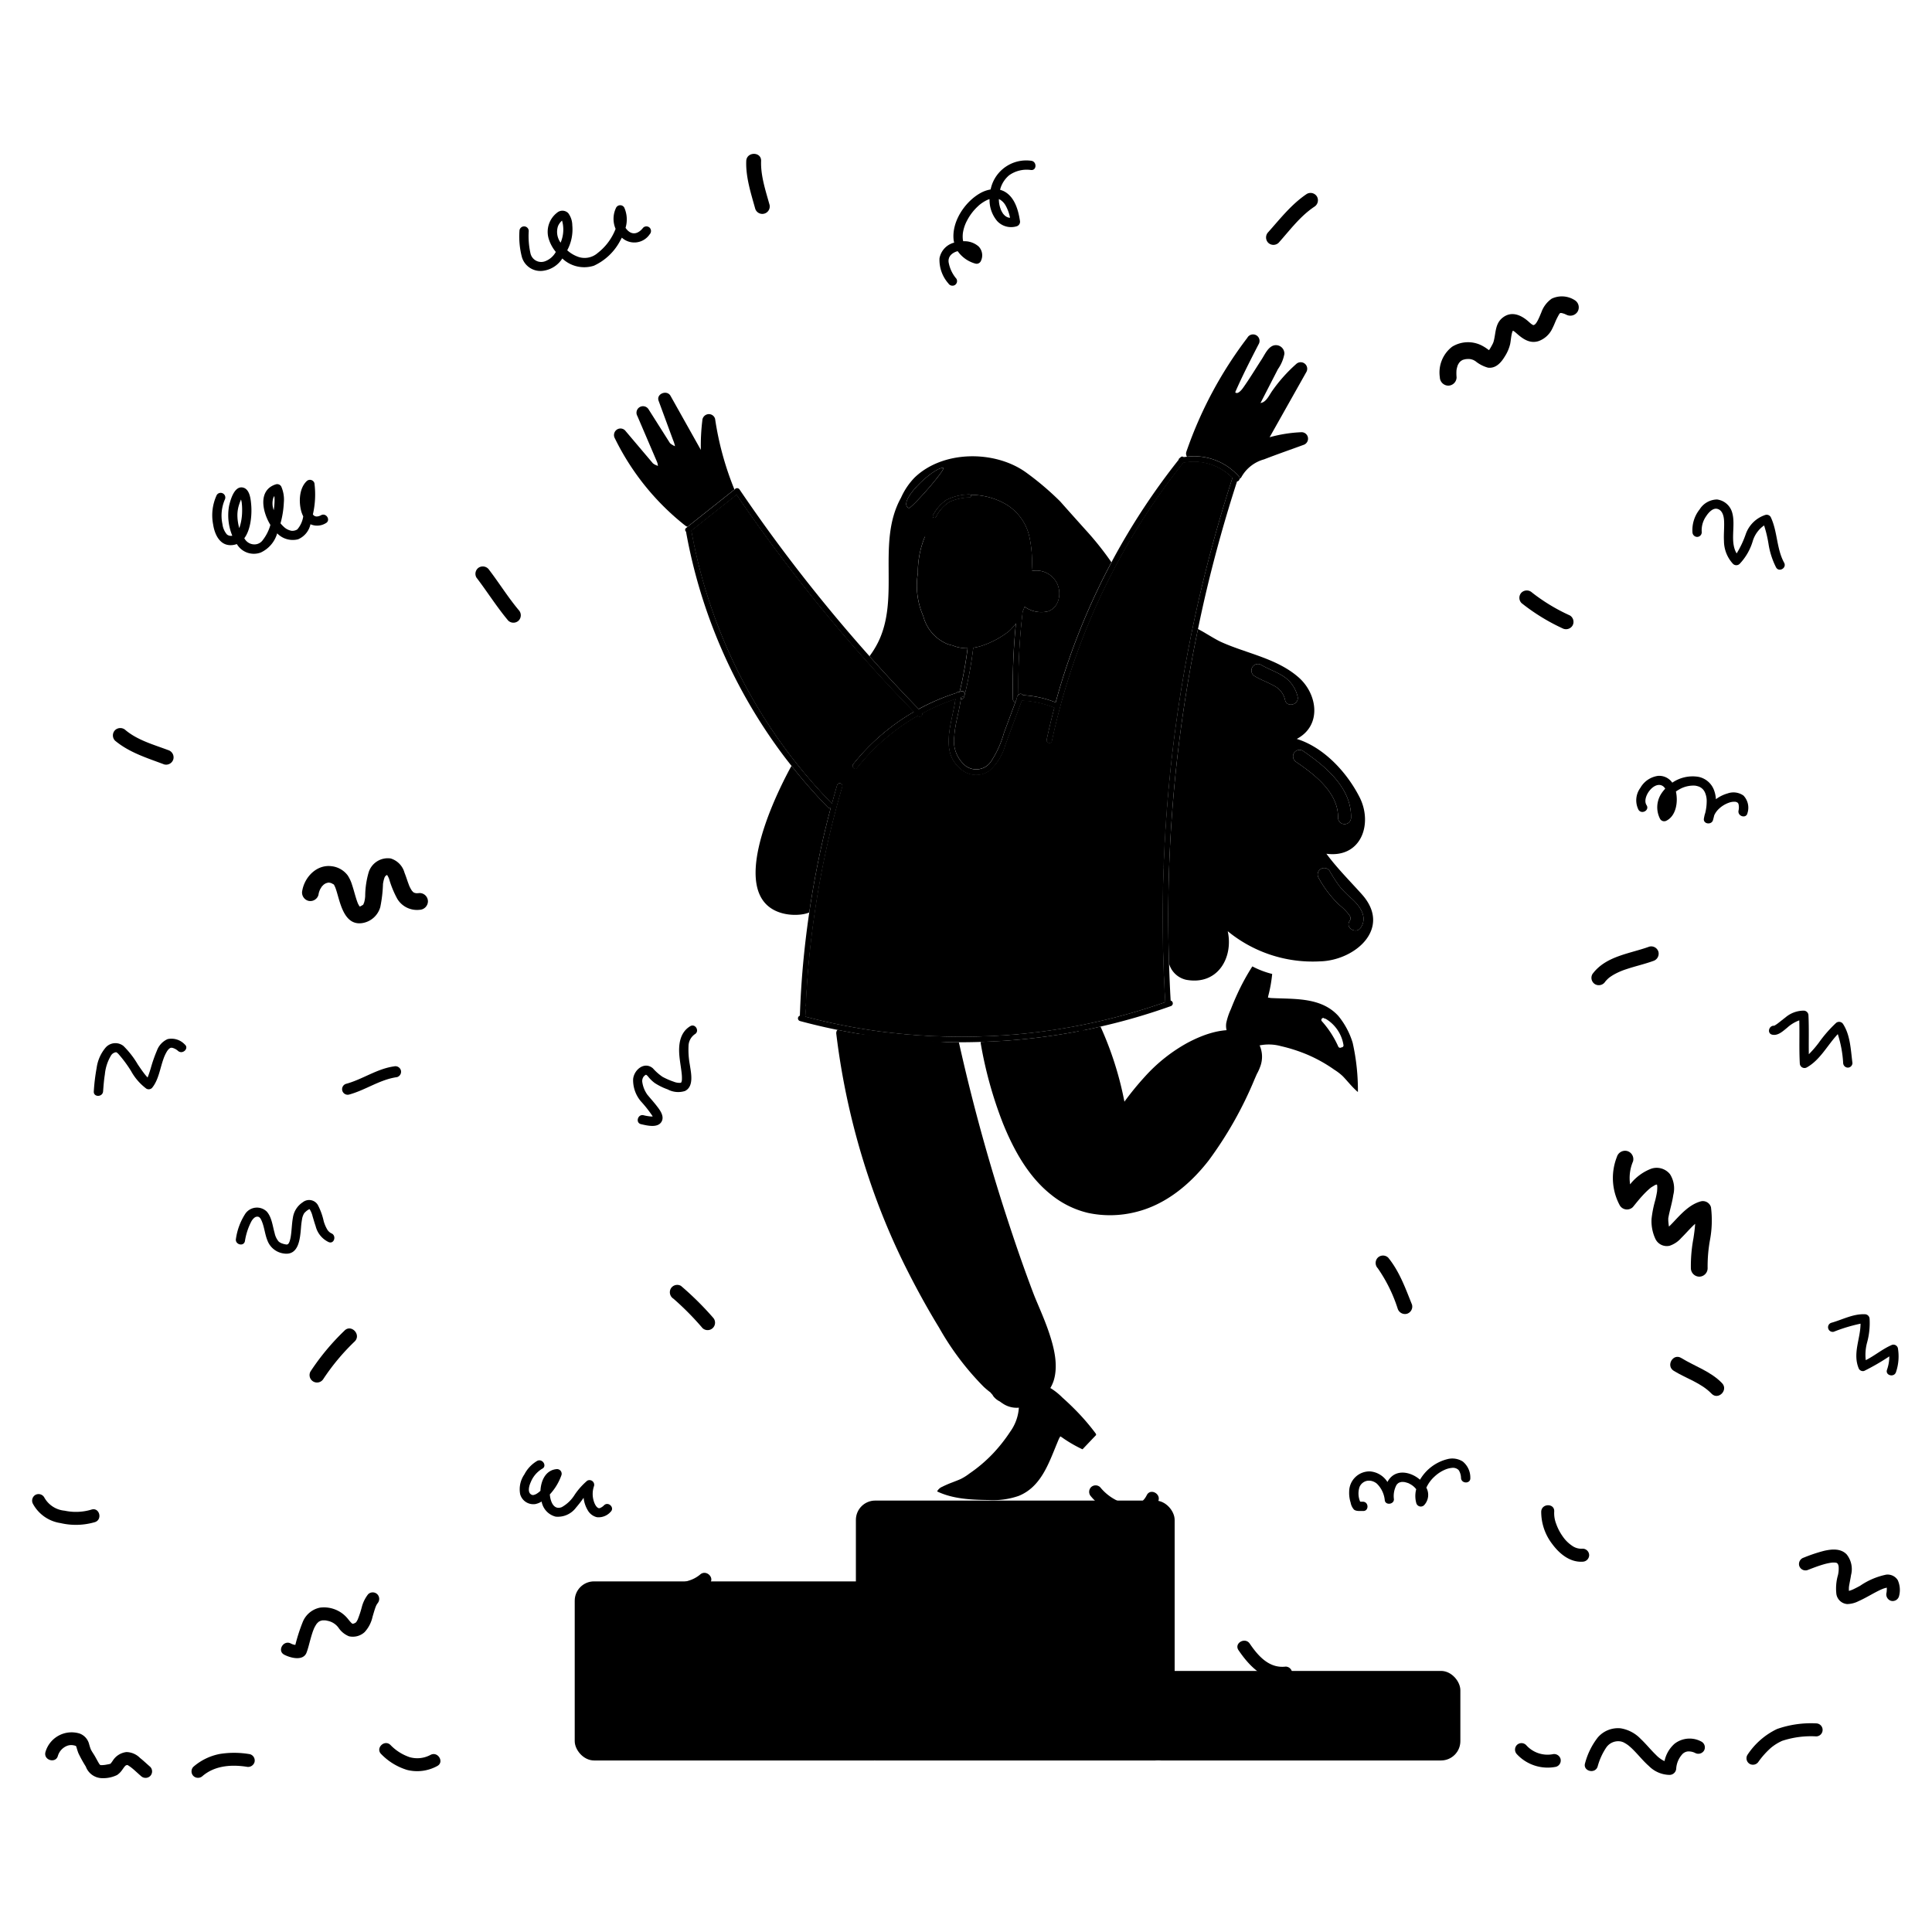 <svg xmlns="http://www.w3.org/2000/svg" viewBox="0 0 300 300"><title>Winner</title><path class="a" d="M277.039,87.378c-1.2-2.193-1.009-4.843-2.086-7.093a.727.727,0,0,0-.814-.331,4.816,4.816,0,0,0-3.058,2.981,15.1,15.1,0,0,1-1.415,3c-1.078-1.783-.151-4.257-.662-6.215a2.813,2.813,0,0,0-2.385-2.161,3.257,3.257,0,0,0-2.7,1.539,5.147,5.147,0,0,0-1.115,3.553.746.746,0,0,0,.721.721.724.724,0,0,0,.721-.721,3.783,3.783,0,0,1,.685-2.493c.345-.536,1-1.284,1.679-1.152.833.163,1.063,1.113,1.1,1.829.06,1.054-.072,2.11-.013,3.165a5.253,5.253,0,0,0,1.409,3.561.738.738,0,0,0,1.02,0,8.716,8.716,0,0,0,2.043-3.548,4.557,4.557,0,0,1,1.759-2.424,19.044,19.044,0,0,1,.693,2.913,12.2,12.2,0,0,0,1.164,3.6C276.24,88.92,277.486,88.193,277.039,87.378Z"/><path class="a" d="M286.2,159.021a.733.733,0,0,0-1.132-.146,20.1,20.1,0,0,0-2.633,3.02,16.49,16.49,0,0,1-1.56,1.807c-.036-2.016.039-4.034-.059-6.049a.743.743,0,0,0-.721-.721,4.406,4.406,0,0,0-2.887,1.084c-.373.277-.728.577-1.1.858a4.687,4.687,0,0,1-.463.318c-.04.023-.081.045-.122.065l-.008,0-.007.006h0l-.01.008a.255.255,0,0,1,.091.006.643.643,0,0,0-.1,0c-.029.02-.036.01-.008,0-.824-.057-1.148,1.21-.277,1.391.9.187,1.653-.56,2.3-1.076a5.629,5.629,0,0,1,1.887-1.15c.063,2.228-.039,4.457.082,6.684a.729.729,0,0,0,1.085.622c2.085-1.166,3.2-3.454,4.814-5.171a18.051,18.051,0,0,1,.833,4.483.746.746,0,0,0,.721.721.724.724,0,0,0,.72-.721C287.381,163.047,287.332,160.787,286.2,159.021Z"/><path class="a" d="M275.5,159.275a.044.044,0,0,0-.015,0h.008Z"/><path class="a" d="M28.687,162.179a2.839,2.839,0,0,0-2.658-.828,3.125,3.125,0,0,0-1.665,1.791,22.429,22.429,0,0,0-.959,2.75c-.129.42-.26.841-.419,1.251-.024.062-.045.115-.069.17-.13-.142-.26-.283-.379-.432-.405-.508-.769-1.049-1.136-1.584a13.8,13.8,0,0,0-2.227-2.874,2.014,2.014,0,0,0-2.766.236,6.17,6.17,0,0,0-1.4,3.157,29.718,29.718,0,0,0-.443,3.655c-.074.925,1.368.921,1.442,0,.07-.879.132-1.76.274-2.631a6.961,6.961,0,0,1,.963-2.952,1.078,1.078,0,0,1,.725-.492.327.327,0,0,1,.118.012l.084.054a2.8,2.8,0,0,1,.226.209,19.254,19.254,0,0,1,1.961,2.653,8.515,8.515,0,0,0,2.371,2.724.73.73,0,0,0,.874-.113c1.023-1.229,1.243-3.031,1.775-4.5a6.28,6.28,0,0,1,.429-.974c.05-.09.1-.179.159-.266.009-.013.068-.1.078-.114.045-.054.092-.1.139-.158.015-.016.1-.089.111-.1a.843.843,0,0,1,.12-.077c.1-.05-.077.006.108-.042a.259.259,0,0,0,.038-.011h.014c.023,0,.126.006.163.008a2.112,2.112,0,0,1,.925.5C28.379,163.784,29.405,162.769,28.687,162.179Z"/><path class="a" d="M294.7,209.323a.721.721,0,0,0-.887-.5c-1.468.612-2.688,1.68-4.1,2.382a7.3,7.3,0,0,1,.217-2.771,11.343,11.343,0,0,0,.379-3.64.741.741,0,0,0-.721-.72c-1.858-.076-3.485.844-5.227,1.33a.722.722,0,0,0,.383,1.391,25.556,25.556,0,0,1,4.16-1.255c-.011,2.372-1.274,4.654-.257,7.007a.719.719,0,0,0,.814.332,35.065,35.065,0,0,0,3.91-2.261,6.276,6.276,0,0,1-.357,2.073c-.308.877,1.085,1.254,1.39.383A7.619,7.619,0,0,0,294.7,209.323Z"/><path class="b" d="M62.246,166.189a.888.888,0,0,0-1.064-.6c-2.66.369-4.9,2.025-7.461,2.713a.866.866,0,0,0,.46,1.668c2.563-.687,4.8-2.344,7.461-2.713A.87.87,0,0,0,62.246,166.189Z"/><path class="c" d="M168.1,225.04c.7-.735,1.4-1.475,2.1-2.206a.386.386,0,0,0-.062-.245,34.464,34.464,0,0,0-3.291-3.8q-.913-.918-1.882-1.778a9.994,9.994,0,0,0-1.783-1.431,2.974,2.974,0,0,0-3.162.219,3.631,3.631,0,0,0-1.354,2.049.446.446,0,0,0-.447.475,7.121,7.121,0,0,1-1.346,3.978,24.665,24.665,0,0,1-2.66,3.377,22.6,22.6,0,0,1-3.672,3.125,8.159,8.159,0,0,1-1.375.864c-.431.192-.876.355-1.315.529a15.507,15.507,0,0,0-1.542.67,1.555,1.555,0,0,0-.794.721c2.428,1.163,5.214,1.3,7.985,1.336a12.049,12.049,0,0,0,4.667-.635c3.441-1.379,4.645-4.965,5.948-8.117.1-.241.2-.482.3-.721.043-.1.168-.279.22-.415.084.05.193.109.234.137a20.761,20.761,0,0,0,3.146,1.843A.673.673,0,0,0,168.1,225.04Z"/><path class="a" d="M160.1,24.961a5.647,5.647,0,0,0-6.018,3.566,6.307,6.307,0,0,0-.26.892A4.951,4.951,0,0,0,152.2,30c-2.407,1.366-4.482,4.49-4.111,7.335.016.119.049.227.074.341a3.085,3.085,0,0,0-2.278,2.439,5.523,5.523,0,0,0,1.383,3.9.744.744,0,0,0,.986.258.725.725,0,0,0,.259-.986,5.356,5.356,0,0,1-1.223-2.64c0-.081,0-.161,0-.242,0-.026,0-.052.008-.079l.01-.052c.018-.081.04-.16.064-.239.051-.165,0-.02.043-.1.037-.069.076-.135.117-.2.067-.107.044-.061.044-.061.051-.058.1-.112.159-.167.024-.024.1-.088.129-.11a3.277,3.277,0,0,1,.32-.2c.024-.013.117-.056.138-.067.071-.029.143-.055.216-.079s.117-.029.176-.044a4.965,4.965,0,0,0,2.745,1.925.725.725,0,0,0,.814-.331,1.988,1.988,0,0,0-.307-2.324,3.326,3.326,0,0,0-2.155-.82c-.079,0-.161,0-.242,0-.006-.025-.014-.045-.02-.071-.013-.061-.025-.123-.036-.185-.006-.031-.008-.039-.01-.049a.159.159,0,0,0,0-.041c-.012-.149-.019-.3-.017-.448,0-.131.01-.261.022-.392.012-.146.009-.088.012-.106.012-.077.026-.155.041-.232a5.923,5.923,0,0,1,.6-1.68,8.146,8.146,0,0,1,1.014-1.516,8.367,8.367,0,0,1,.673-.7,4.707,4.707,0,0,1,.633-.514,5.64,5.64,0,0,1,.73-.431q.083-.04.168-.078l.087-.033c.063-.022.128-.04.192-.06a5.045,5.045,0,0,0,1.193,3.416,2.951,2.951,0,0,0,3.02.8.743.743,0,0,0,.5-.887c-.25-1.645-.819-3.629-2.383-4.5a3.022,3.022,0,0,0-.695-.273c.025-.093.043-.188.072-.278a4.321,4.321,0,0,1,1.335-1.984,4.694,4.694,0,0,1,3.4-.815C161.021,26.485,161.015,25.042,160.1,24.961Zm-4.62,6.174c.022.017.075.058.1.078a2.529,2.529,0,0,1,.571.7,6.258,6.258,0,0,1,.687,1.9,1.084,1.084,0,0,1-.219-.022c-.059-.018-.117-.036-.175-.056-.026-.012-.1-.046-.13-.062-.067-.041-.134-.081-.2-.126-.008-.009-.076-.063-.137-.122s-.109-.113-.161-.172c-.1-.118.019.045-.09-.12a3.891,3.891,0,0,1-.279-.5.566.566,0,0,1-.054-.132c-.035-.1-.067-.192-.1-.289a5.163,5.163,0,0,1-.14-.615,4.326,4.326,0,0,1-.048-.691.249.249,0,0,0,.032.018c.059.031.118.06.176.094S155.423,31.1,155.477,31.135Z"/><path class="a" d="M100.886,35.363a.724.724,0,0,0-1.02,0c-.652.842-1.563,1.236-2.409.412a2.438,2.438,0,0,1-.322-.395,4.536,4.536,0,0,0-.206-3.16.726.726,0,0,0-1.245,0,3.949,3.949,0,0,0-.095,3.319c-.087.231-.183.454-.285.66A8.648,8.648,0,0,1,92.8,39.291a3.07,3.07,0,0,1-2.821.654,5.051,5.051,0,0,1-1.9-1.08,6.831,6.831,0,0,0,.786-3.888,3.207,3.207,0,0,0-.62-1.869,1.265,1.265,0,0,0-1.717-.1,3.751,3.751,0,0,0-1.3,4.152,6.007,6.007,0,0,0,1.078,1.96,3.145,3.145,0,0,1-1.592,1.419,1.707,1.707,0,0,1-2.332-1.158,12.2,12.2,0,0,1-.28-3.507.721.721,0,0,0-1.442,0,12.643,12.643,0,0,0,.375,4.027,3,3,0,0,0,3.12,2.167,4.19,4.19,0,0,0,3.162-1.93,4.941,4.941,0,0,0,4.908,1.12,8.738,8.738,0,0,0,4.039-3.806c.1-.178.2-.362.294-.549a2.878,2.878,0,0,0,4.324-.52A.745.745,0,0,0,100.886,35.363Zm-14.244-.236a2.344,2.344,0,0,1,.363-.6,3.143,3.143,0,0,1,.267-.274,4.211,4.211,0,0,1,.139.615,5.172,5.172,0,0,1-.36,2.813A2.849,2.849,0,0,1,86.642,35.127Z"/><path class="a" d="M270.726,123.537a2.683,2.683,0,0,0-2.435-.343,5.61,5.61,0,0,0-1.847.908,4.714,4.714,0,0,0-.315-1.469,3.263,3.263,0,0,0-2.422-2.011,5.6,5.6,0,0,0-4.036.911,2.475,2.475,0,0,0-2.193-1.058,3.725,3.725,0,0,0-2.759,1.858,3.258,3.258,0,0,0-.29,3.416c.508.772,1.757.051,1.245-.728-.786-1.2,1.239-3.926,2.591-2.918a1.243,1.243,0,0,1,.309.368,5.194,5.194,0,0,0-.675.872,3.9,3.9,0,0,0-.114,3.828.734.734,0,0,0,.987.259c1.492-.757,1.825-2.9,1.463-4.524a5.551,5.551,0,0,1,.541-.34,4.381,4.381,0,0,1,2.334-.577c.052,0,.1.008.157.013.094.017.187.036.28.06a2.963,2.963,0,0,1,.294.095l.009,0c.058.029.116.058.173.091.032.018.172.114.191.123a2.138,2.138,0,0,1,.174.155c.026.027.117.134.136.153.064.089.12.181.175.275a3.288,3.288,0,0,1,.316,1.509,7.747,7.747,0,0,1-.229,1.788,3.587,3.587,0,0,0-.155.6c-.011.041-.02.081-.032.121l.01,0c-.009.064-.03.125-.036.19-.067.828,1.2.953,1.417.192.071-.25.137-.508.2-.768a3.2,3.2,0,0,1,.636-.91,4.373,4.373,0,0,1,1.615-1.023,2.486,2.486,0,0,1,.794-.16c.07,0,.14,0,.21.006h.024a.255.255,0,0,0,.048.012,1.138,1.138,0,0,1,.151.045c.022.01.062.029.084.042a.2.2,0,0,0,.029.016l.02.017c.012.01.047.047.069.07a.4.4,0,0,1,.094.2,2.173,2.173,0,0,1-.007.966c-.173.906,1.216,1.3,1.391.383A2.728,2.728,0,0,0,270.726,123.537Z"/><path class="a" d="M227.14,226.946a3.031,3.031,0,0,0-2.42-.363,6.865,6.865,0,0,0-4.223,3.186c-1.3-1.131-3.3-1.615-4.538-.369a2.846,2.846,0,0,0-.518.723,3.523,3.523,0,0,0-2.707-1.644,3.156,3.156,0,0,0-3.235,3.128,4.991,4.991,0,0,0,.23,1.728,2.173,2.173,0,0,0,.52,1.077c.377.292.95.191,1.4.214.927.048.925-1.4,0-1.442-.147-.008-.3,0-.444-.006a3.211,3.211,0,0,1-.093-2.289,1.614,1.614,0,0,1,1.155-.946,1.865,1.865,0,0,1,.745.029,2.044,2.044,0,0,1,.783.406,4.156,4.156,0,0,1,1.235,2.607c.13.8,1.451.613,1.416-.192a3.625,3.625,0,0,1,.433-2.26c-.041.056.115-.121.184-.185.02-.016.052-.041.071-.053a1.934,1.934,0,0,1,.215-.116c-.127.056.165-.04.232-.054a.174.174,0,0,0,.023-.007.118.118,0,0,0,.028,0c.084,0,.166-.006.25,0,.051,0,.1.006.153.011.026,0,.074.011.1.017.14.031.277.069.414.114a1.074,1.074,0,0,1,.3.126,3.911,3.911,0,0,1,.386.224,2.93,2.93,0,0,1,.673.636,4.121,4.121,0,0,0,.017,2.165.727.727,0,0,0,1.205.318,2.337,2.337,0,0,0,.354-2.722,5.3,5.3,0,0,1,1.268-1.727,5.564,5.564,0,0,1,1.808-1.144,3.53,3.53,0,0,1,.857-.2,1.31,1.31,0,0,1,.726.091c.038.019.076.038.112.06s.057.035.085.054l.01.006,0,0a.739.739,0,0,1,.246.287,2.435,2.435,0,0,1,.272,1.066c.05.923,1.493.929,1.442,0A3.2,3.2,0,0,0,227.14,226.946Z"/><path class="a" d="M93.8,233.734a1.843,1.843,0,0,1-.577.41.4.4,0,0,1-.375,0c.089.036-.1-.07-.1-.071.031.024-.129-.132-.156-.166a2.276,2.276,0,0,1-.273-.482,3.757,3.757,0,0,1-.075-2.689.728.728,0,0,0-1.059-.814,10.792,10.792,0,0,0-1.946,2.176,5.543,5.543,0,0,1-2.009,1.93c-1.239.486-1.761-.832-1.854-1.976.043-.049.093-.1.134-.146a8.613,8.613,0,0,0,1.681-2.874.726.726,0,0,0-.7-.913c-1.739.122-2.492,1.757-2.57,3.371a3.429,3.429,0,0,1-.5.4,1.6,1.6,0,0,1-.5.233.482.482,0,0,1-.353-.014c-.717-.31-.42-1.378-.155-1.952a4.306,4.306,0,0,1,1.751-2.077c.84-.391.109-1.634-.728-1.245a5.2,5.2,0,0,0-2.014,2.115,4.052,4.052,0,0,0-.647,3.082,2.115,2.115,0,0,0,2.362,1.515,2.833,2.833,0,0,0,.957-.389c.013.048.023.1.038.146a2.95,2.95,0,0,0,2.151,2.2,3.507,3.507,0,0,0,3.151-1.391,18.616,18.616,0,0,0,1.189-1.535,4.748,4.748,0,0,0,.629,1.913,2.233,2.233,0,0,0,1.439,1.1,2.5,2.5,0,0,0,2.131-.839C95.492,234.115,94.471,233.1,93.8,233.734Z"/><path class="a" d="M107.169,159.353c-1.642,1-1.837,2.944-1.665,4.694.085.859.253,1.793.332,2.512a6.709,6.709,0,0,1,.053,1.031c0,.056-.007.112-.012.167,0,.034-.012.081-.018.1-.017.059-.033.118-.05.177v0a.25.25,0,0,1-.031.048h0l0,0,0,0c-.006.006-.005.009-.008.013a.1.1,0,0,1-.018.009c-.166.063.07-.028-.025.014a.287.287,0,0,1-.078.024,2.307,2.307,0,0,1-1.012-.169,11.087,11.087,0,0,1-1.765-.768,8.022,8.022,0,0,1-1.483-1.309c-1.3-1.13-2.93.19-3.077,1.661a5.1,5.1,0,0,0,1.2,3.451,19.2,19.2,0,0,1,1.774,2.242c.011.019.037.073.061.122-.069,0-.151,0-.2,0a6.832,6.832,0,0,1-1.222-.2c-.9-.206-1.289,1.184-.383,1.39s2.624.656,3.2-.419c.456-.851-.3-1.819-.8-2.458-.293-.376-.6-.737-.914-1.1-.139-.163-.277-.326-.412-.491a1.6,1.6,0,0,1-.221-.3,4.389,4.389,0,0,1-.651-1.715,1.153,1.153,0,0,1,.192-.891,1.2,1.2,0,0,1,.328-.285.311.311,0,0,1,.043-.018c.212.089.394.375.542.536a5.49,5.49,0,0,0,.823.753,9.509,9.509,0,0,0,2.016.991,3.437,3.437,0,0,0,2.673.245c1.451-.709.932-2.857.752-4.1a12.709,12.709,0,0,1-.2-2.842,2.293,2.293,0,0,1,.989-1.882C108.687,160.115,107.963,158.867,107.169,159.353Z"/><path class="a" d="M105.76,168.109l.014-.015,0,0C105.75,168.1,105.716,168.107,105.76,168.109Z"/><path class="a" d="M48.016,187.774c-.038.028-.052.051.048,0l-.006-.007Z"/><path class="a" d="M51.429,191.5a1.611,1.611,0,0,1-.666-.671,5.619,5.619,0,0,1-.5-1.212,9.954,9.954,0,0,0-.923-2.535,1.576,1.576,0,0,0-2.321-.4,3.451,3.451,0,0,0-1.538,2.407c-.169.931-.186,2-.323,2.854a5.277,5.277,0,0,1-.137.647c-.026.09-.054.181-.089.269l-.007.012c-.024.048-.048.095-.075.141a.377.377,0,0,1-.437.227,2.987,2.987,0,0,1-.559-.137,1.677,1.677,0,0,1-.58-.316,2.936,2.936,0,0,1-.629-1.314c-.319-1.1-.432-2.442-1.218-3.336a2.192,2.192,0,0,0-3.413.452,9.7,9.7,0,0,0-1.374,3.755c-.194.905,1.2,1.292,1.391.383a9.817,9.817,0,0,1,1.028-3.117c.2-.324.5-.659.811-.679a.578.578,0,0,1,.432.106c-.094-.065.122.145.066.069a2.006,2.006,0,0,1,.2.332c.483,1.008.54,2.187.972,3.221a3.146,3.146,0,0,0,2.538,1.986c2.331.351,2.513-2.333,2.659-3.98a11.741,11.741,0,0,1,.154-1.272,2.484,2.484,0,0,1,.344-1c.061-.09-.042.028.087-.1a4.025,4.025,0,0,1,.321-.292,2.922,2.922,0,0,1,.351-.222.123.123,0,0,1,.029-.008.078.078,0,0,1,.035-.017l.007.006.008,0c0,.006,0,.006,0,.008l0,0,0,0,0,0,.024.029a3.5,3.5,0,0,1,.442,1.074c.157.512.3,1.03.477,1.535a3.708,3.708,0,0,0,2.034,2.473C51.916,193.215,52.291,191.821,51.429,191.5Z"/><path class="a" d="M49.857,80a1.433,1.433,0,0,1-.719.2.81.81,0,0,1-.376-.131,1.376,1.376,0,0,1-.178-.188,13.711,13.711,0,0,0,.239-4.853.727.727,0,0,0-1.2-.318c-1.176,1.116-1.246,3.224-.843,4.686a4.443,4.443,0,0,0,.306.78,3.979,3.979,0,0,1-.923,2.034,1.445,1.445,0,0,1-.9.209,2.325,2.325,0,0,1-1.2-.62,4.79,4.79,0,0,1-.507-.539c.011-.039.024-.081.034-.119a14.355,14.355,0,0,0,.485-3.123,5.024,5.024,0,0,0-.408-2.484.727.727,0,0,0-.814-.331c-2.817.869-2.139,4.227-.867,6.308a6.806,6.806,0,0,1-1.169,2.334,1.577,1.577,0,0,1-1.324.689,1.744,1.744,0,0,1-1.361-.665c-.078-.085-.129-.194-.2-.287C38.979,82.2,39.138,79.793,39,78.3c-.078-.856-.232-2.355-1.272-2.592-1.351-.306-1.946,1.94-2.158,2.843a8.314,8.314,0,0,0,.5,4.634.978.978,0,0,1-.838-.2,3,3,0,0,1-.689-1.59,6.318,6.318,0,0,1,.363-3.81.722.722,0,0,0-1.245-.728,7.43,7.43,0,0,0-.565,4.586c.213,1.427.954,3.169,2.635,3.209a2.694,2.694,0,0,0,1.044-.173A3.067,3.067,0,0,0,40.481,85.8a4.723,4.723,0,0,0,2.56-2.983,3.358,3.358,0,0,0,3.247.923,3.278,3.278,0,0,0,1.921-2.336,2.566,2.566,0,0,0,2.375-.162C51.407,80.814,50.679,79.569,49.857,80ZM37.175,78.221a5.818,5.818,0,0,1,.255-.661c.033.138.068.276.092.416a1.382,1.382,0,0,1,.028.219c.01.11.02.219.028.329q.028.429.019.859a8.618,8.618,0,0,1-.154,1.559,7.313,7.313,0,0,1-.182.732c-.045.146-.076.242-.109.33a7.588,7.588,0,0,1-.288-1.91A5.256,5.256,0,0,1,37.175,78.221Zm5.24-.835a1.172,1.172,0,0,1,.189-.361c.02.21.031.476.03.689a10.482,10.482,0,0,1-.131,1.511c-.026-.092-.063-.181-.084-.273A3.035,3.035,0,0,1,42.415,77.386Z"/><path class="a" d="M51.79,137.327l-.009-.008-.006,0a.358.358,0,0,0,.084.08l-.011-.022C51.833,137.36,51.817,137.347,51.79,137.327Z"/><path class="a" d="M65.142,138.67a3.335,3.335,0,0,1-.435.03c-.039,0-.081,0-.123,0a1.486,1.486,0,0,0-.255-.071,1.1,1.1,0,0,0-.113-.064c-.012-.006-.017-.006-.026-.01l-.033-.037c-.069-.071-.135-.148-.206-.217h0c-.008-.014-.013-.024-.025-.044-.067-.114-.138-.224-.2-.341-.051-.095-.1-.194-.144-.291l-.027-.052-.006-.018c-.086-.238-.178-.472-.261-.711-.153-.444-.3-.891-.475-1.326a3.187,3.187,0,0,0-2.152-2.217,3.113,3.113,0,0,0-3.406,2.121,13.509,13.509,0,0,0-.548,3.759c-.012.135-.027.268-.041.4.031-.3,0,.019-.025.132s-.047.237-.078.354c-.035.135-.221.471-.032.165a2.665,2.665,0,0,0-.128.237.356.356,0,0,1-.035.028c-.06.038-.118.077-.179.112s-.115.062-.17.1l-.021.013a.483.483,0,0,0-.141.044l0,0-.059-.07-.014-.027c-.048-.085-.1-.166-.146-.253-.033-.061-.08-.166-.1-.218-.349-.915-.556-1.873-.87-2.8a5.642,5.642,0,0,0-.68-1.469,3.627,3.627,0,0,0-2.486-1.422c-2.286-.306-4.171,1.625-4.56,3.762a1.334,1.334,0,0,0,.907,1.6,1.309,1.309,0,0,0,1.6-.906,2.85,2.85,0,0,1,.287-.915c.022-.04.269-.426.187-.319a2.9,2.9,0,0,1,.231-.253c.024-.025.1-.1.128-.122a2.006,2.006,0,0,1,.374-.22c.027,0,.243-.058.21-.065a1.124,1.124,0,0,1,.791.181c.023.012.076.041.13.072l0,0,.009.007.019.011-.03-.022c-.005-.011-.006-.02,0-.023s.034.024.062.068c.047.03.089.058.093.073l-.089-.066.007.013c.058.049.045.046.011.022.082.144.19.385.207.419-.022-.043-.031-.062-.041-.083.015.033.033.075.052.126.038.1.073.2.106.306.077.23.145.463.212.7.559,1.944,1.3,4.946,3.971,4.442a3.475,3.475,0,0,0,2.675-2.462,21.1,21.1,0,0,0,.419-3.6c.01-.058.018-.118.029-.176.023-.13.049-.258.081-.386s.071-.241.106-.362a.392.392,0,0,1,.021-.056c.02-.042.04-.083.063-.123s.043-.07.064-.1.089-.075.131-.115a.909.909,0,0,0,.133-.073l.008,0,.009.009,0,0c.044.077.092.152.135.23s.077.162.118.242c.016.04.032.08.047.12a15.478,15.478,0,0,0,1.277,3.111,3.57,3.57,0,0,0,3.458,1.7,1.339,1.339,0,0,0,1.3-1.3A1.3,1.3,0,0,0,65.142,138.67Z"/><path class="a" d="M52.025,137.731c-.024-.051-.03-.061,0,0Z"/><path class="a" d="M51.837,137.353l-.037-.023.041.03Z"/><path class="a" d="M265.68,187.458a1.311,1.311,0,0,0-1.6-.906c-1.759.494-3.044,1.952-4.255,3.234q-.325.346-.668.677c-.011-.063-.031-.179-.038-.218s-.028-.246-.034-.3c-.015-.152-.033-.305-.037-.458,0-.077,0-.154,0-.232a.66.66,0,0,1,0-.069c.036-.2.069-.4.113-.595.221-1.012.518-2.007.666-3.034a4.138,4.138,0,0,0-.508-3.224,2.657,2.657,0,0,0-2.918-.857,7.636,7.636,0,0,0-3.279,2.43,6.613,6.613,0,0,1,.456-3.573,1.306,1.306,0,0,0-.906-1.6,1.329,1.329,0,0,0-1.6.906,8.952,8.952,0,0,0,.445,7.527,1.3,1.3,0,0,0,2.038.263c.491-.6.971-1.21,1.5-1.782a13.333,13.333,0,0,1,.992-.983c.086-.075.174-.147.261-.221l.04-.034.049-.031c.2-.132.412-.246.615-.374l.018-.013.019,0a1.949,1.949,0,0,0,.222-.062h.015c0,.019.009.034.018.062a1.481,1.481,0,0,1,.027.16c0,.056.009.112.01.168a6.309,6.309,0,0,1-.034.659l0,.054c0,.019-.008.036-.014.069-.022.12-.041.241-.064.361-.055.287-.12.572-.187.857a17.2,17.2,0,0,0-.589,2.933,6.5,6.5,0,0,0,.576,3.079,1.96,1.96,0,0,0,2.223,1.111,4.115,4.115,0,0,0,1.8-1.2c.651-.639,1.245-1.334,1.9-1.964.088-.084.18-.163.27-.245-.046.754-.152,1.509-.263,2.243a23.106,23.106,0,0,0-.4,4.663,1.326,1.326,0,0,0,1.3,1.3,1.31,1.31,0,0,0,1.3-1.3,22.941,22.941,0,0,1,.389-4.52A16.484,16.484,0,0,0,265.68,187.458Z"/><path class="a" d="M234.91,51.368l.01-.009-.01.008Z"/><path class="a" d="M238.505,50.2c-.039.04-.057.06-.05.056l.044-.047Z"/><path class="a" d="M242.244,48.637c.06-.037.053-.042,0,0Z"/><path class="a" d="M244.516,46.605a3.694,3.694,0,0,0-3.563-.231,4.343,4.343,0,0,0-1.612,2.127c-.071.165-.14.33-.209.5l-.006.014-.021.048c-.086.2-.172.393-.269.584a4.8,4.8,0,0,1-.269.473.779.779,0,0,1-.062.083l.043-.044c-.017.017-.033.035-.049.053s-.039.042-.044.047c-.035.038-.071.076-.107.113-.012.013-.008.011-.017.02s0,0,0,0-.047.024-.081.043c-.049.017-.118.045-.146.057-.035-.03-.172-.09-.027,0h0c-.077-.047-.154-.094-.23-.142-.014-.013-.127-.093-.178-.136-.121-.1-.239-.211-.359-.316-1.132-.993-2.591-1.634-3.948-.595-1.228.939-1.066,2.387-1.432,3.722-.017.063-.078.218-.079.232-.08.165-.165.327-.253.487-.075.137-.153.273-.236.405-.024.039-.1.146-.147.222-.071-.048-.143-.095-.212-.145a6.287,6.287,0,0,0-1.008-.62,4.7,4.7,0,0,0-4.509.233,5.046,5.046,0,0,0-1.909,4.743,1.332,1.332,0,0,0,1.3,1.3,1.307,1.307,0,0,0,1.3-1.3,6.651,6.651,0,0,1-.019-.988c0-.069.012-.139.02-.208l.01-.05c.035-.171.078-.337.129-.5.005-.017.036-.1.052-.146l.032-.066a3.126,3.126,0,0,0,.159-.282,3.007,3.007,0,0,0,.218-.231l.032-.032c.066-.045.137-.082.2-.126l.061-.041a2.377,2.377,0,0,1,.234-.078c.108-.03.218-.051.328-.071.025,0,.273-.022.317-.023.108,0,.216.008.324.016.037.007.116.02.181.036.1.026.2.065.3.093h0l0,0c.106.059.216.11.321.173a5.359,5.359,0,0,0,1.969,1.031c1.216.162,2.049-.786,2.618-1.736a6.218,6.218,0,0,0,.83-1.918c.12-.588.14-1.2.3-1.776.016-.054.036-.107.05-.161,0-.006,0,0,0-.007l.064-.116-.007,0,.006,0h0l.008-.007h0l.028-.01c.025.008.033.01.053.018a1.127,1.127,0,0,0,.122.085.746.746,0,0,0,.074.04.227.227,0,0,0,.032.031c.107.092.214.183.32.277.962.85,2.035,1.589,3.379,1.152a3.753,3.753,0,0,0,2.112-1.929c.1-.2.2-.408.289-.617.06-.138.118-.276.176-.415l.061-.145.015-.034a10.457,10.457,0,0,1,.568-1.092.208.208,0,0,0,.021-.018.786.786,0,0,1,.073-.064c-.02.012-.045.027-.081.045h0c.018-.011.059-.042.1-.072a.648.648,0,0,0,.063-.016.407.407,0,0,1,.078,0l.09,0,.032.01c.13.036.257.071.386.113l.071.026c-.018,0,.207.1.22.1a1.33,1.33,0,0,0,1.775-.466A1.309,1.309,0,0,0,244.516,46.605Z"/><path class="b" d="M26.11,116.473c-2.269-.855-4.712-1.515-6.613-3.095a1.185,1.185,0,0,0-1.631,0,1.164,1.164,0,0,0,0,1.632c2.237,1.859,4.954,2.679,7.631,3.688a1.164,1.164,0,0,0,1.419-.806A1.179,1.179,0,0,0,26.11,116.473Z"/><path class="b" d="M80.54,94.726c-1.652-1.971-3.009-4.167-4.567-6.21a1.193,1.193,0,0,0-1.579-.413,1.161,1.161,0,0,0-.414,1.578c1.678,2.2,3.149,4.554,4.929,6.677a1.162,1.162,0,0,0,1.631,0A1.18,1.18,0,0,0,80.54,94.726Z"/><path class="b" d="M243.765,95.563a28.727,28.727,0,0,1-5.871-3.55,1.186,1.186,0,0,0-1.632,0,1.165,1.165,0,0,0,0,1.632,30.975,30.975,0,0,0,6.338,3.91,1.181,1.181,0,0,0,1.578-.413A1.165,1.165,0,0,0,243.765,95.563Z"/><path class="b" d="M257.521,147.8a1.163,1.163,0,0,0-1.419-.806c-3.052,1.111-6.763,1.447-8.829,4.261a1.162,1.162,0,0,0,.414,1.578,1.18,1.18,0,0,0,1.578-.414c-.07.095.016-.021.042-.051.053-.061.107-.121.162-.179a4.623,4.623,0,0,1,.4-.376,7.607,7.607,0,0,1,.709-.467,10.3,10.3,0,0,1,1.966-.853c1.376-.466,2.8-.777,4.167-1.274A1.185,1.185,0,0,0,257.521,147.8Z"/><path class="b" d="M219.256,202.588c-1.019-2.544-1.94-5.138-3.688-7.292a1.161,1.161,0,0,0-1.631,0,1.181,1.181,0,0,0,0,1.632,23.539,23.539,0,0,1,3.094,6.273,1.19,1.19,0,0,0,1.419.806A1.162,1.162,0,0,0,219.256,202.588Z"/><path class="b" d="M267.4,214.776c-1.757-1.833-4.222-2.608-6.338-3.91-1.268-.781-2.428,1.214-1.164,1.992,1.931,1.189,4.271,1.881,5.87,3.55C266.8,217.482,268.426,215.849,267.4,214.776Z"/><path class="b" d="M110.722,204.6a47.388,47.388,0,0,0-4.981-4.928,1.159,1.159,0,0,0-1.578.414,1.182,1.182,0,0,0,.413,1.578,43.954,43.954,0,0,1,4.515,4.567A1.154,1.154,0,0,0,110.722,204.6Z"/><path class="b" d="M53.474,206.637a36.773,36.773,0,0,0-5.267,6.338A1.155,1.155,0,0,0,50.2,214.14a34.018,34.018,0,0,1,4.907-5.871C56.12,207.186,54.492,205.552,53.474,206.637Z"/><path class="b" d="M204.5,30.526a1.165,1.165,0,0,0-1.578-.414c-2.386,1.6-4.111,3.829-6,5.946a1.179,1.179,0,0,0,0,1.631,1.164,1.164,0,0,0,1.631,0c1.742-1.952,3.333-4.113,5.532-5.585A1.181,1.181,0,0,0,204.5,30.526Z"/><path class="b" d="M119.5,31.819c-.606-2.189-1.4-4.52-1.315-6.815.056-1.485-2.251-1.482-2.308,0-.095,2.5.739,5.047,1.4,7.428A1.155,1.155,0,0,0,119.5,31.819Z"/><rect class="a" x="132.902" y="233.008" width="49.497" height="40.356" rx="3"/><rect class="a" x="89.243" y="245.556" width="49.497" height="27.808" rx="3"/><rect class="a" x="177.267" y="259.46" width="49.497" height="13.904" rx="3"/><path class="a" d="M58.589,247.555a1.018,1.018,0,0,0-1.427,0,5.45,5.45,0,0,0-.977,1.975,15.821,15.821,0,0,1-.638,1.946,3.083,3.083,0,0,1-.209.366.93.93,0,0,1-.12.132c.056-.043-.167.086-.229.11a1.484,1.484,0,0,1-.208.056l-.007,0c0-.006-.008-.009-.025-.009a.121.121,0,0,0-.038-.007c-.011-.007-.023-.012-.033-.019-.044-.039-.123-.109-.15-.136-.222-.222-.407-.478-.61-.716a4.757,4.757,0,0,0-4.244-1.617,3.668,3.668,0,0,0-2.684,2.275,27.251,27.251,0,0,0-1.13,3.508,1.825,1.825,0,0,1-.7-.219c-1.151-.6-2.173,1.143-1.019,1.743.952.5,2.941,1.029,3.459-.323.236-.618.388-1.272.562-1.909.085-.309.171-.618.267-.924.052-.165.106-.33.164-.494.024-.065.181-.456.121-.319a4.726,4.726,0,0,1,.453-.821l.013-.017c.034-.04.069-.082.106-.119l.154-.148.015-.015c.028-.019.055-.039.084-.057s.169-.085.2-.1a2.071,2.071,0,0,1,.346-.09c.017.009.311,0,.37,0l.1.008c.11.016.223.041.33.067a2.748,2.748,0,0,1,1.682,1.077,3.526,3.526,0,0,0,1.623,1.321,2.7,2.7,0,0,0,2.434-.652,5.153,5.153,0,0,0,1.231-2.4c.133-.434.251-.872.4-1.3a3.815,3.815,0,0,1,.146-.382c.036-.076.075-.152.117-.225.026-.043.217-.291.082-.133A1.036,1.036,0,0,0,58.589,247.555Z"/><path class="a" d="M23.32,274.346c-.531-.453-1.03-.941-1.58-1.374a3.051,3.051,0,0,0-2.1-.913,2.891,2.891,0,0,0-2.155,1.382c-.039.054-.287.391-.166.244-.056.068-.123.13-.184.195a.124.124,0,0,0,.031,0c-.01,0-.027.006-.04.008a.468.468,0,0,0-.043.046.127.127,0,0,0,.023-.042c-.067.013-.147.035-.178.042-.2.042-.514.1-.654.12-.048.007-.264.028-.38.032h-.247a.734.734,0,0,1-.086-.02h0c-.014-.031-.034-.059-.06-.054L15.485,274c-.018-.027-.066-.1-.07-.1-.063-.1-.127-.209-.188-.316-.174-.307-.339-.62-.517-.926-.208-.357-.461-.695-.633-1.072.026.056-.092-.258-.117-.338-.044-.14-.081-.284-.125-.424a2.346,2.346,0,0,0-1.468-1.64,4.225,4.225,0,0,0-5.316,2.9c-.311,1.261,1.635,1.8,1.946.536a2.423,2.423,0,0,1,1.389-1.515,1.781,1.781,0,0,1,1-.1,1.984,1.984,0,0,1,.327.083l.043.015a.142.142,0,0,0,.025.007.1.1,0,0,0,.016.017c0,.006,0,0,.005.009.007-.01.075.2.03.046-.034-.124.063.2.079.256.085.278.164.552.275.822a20.8,20.8,0,0,0,1.138,2.053,2.739,2.739,0,0,0,2.573,1.8,4.927,4.927,0,0,0,2.279-.486,2.99,2.99,0,0,0,.786-.784c.074-.1.145-.2.215-.3l.077-.109c.013-.013.1-.117.115-.137a.5.5,0,0,1,.447-.221h.009a.566.566,0,0,0,.06.047c.152.093.3.19.443.3.486.364,1.047.919,1.564,1.36a1.036,1.036,0,0,0,1.427,0A1.018,1.018,0,0,0,23.32,274.346Z"/><path class="a" d="M17.112,273.878c0-.006-.012,0,0,0Z"/><path class="a" d="M17.139,273.88l-.027,0,0,.016.02,0Z"/><path class="a" d="M264.234,270.458a3.807,3.807,0,0,0-4.207.307,4.921,4.921,0,0,0-1.562,2.7,2.613,2.613,0,0,1-.244-.121,4.514,4.514,0,0,1-1.083-.845c-.821-.791-1.531-1.69-2.362-2.472a5.527,5.527,0,0,0-3.135-1.657,4.136,4.136,0,0,0-3.547,1.434,11.188,11.188,0,0,0-1.96,3.968c-.4,1.238,1.544,1.768,1.946.537a9.984,9.984,0,0,1,1.331-2.945,2.25,2.25,0,0,1,2.3-.944c.1.024.192.055.286.088l.025.008.012.006c.046.021.092.043.137.067a5,5,0,0,1,.619.386c.1.071.3.245.472.4.2.181.387.37.572.562.734.759,1.4,1.586,2.2,2.286a4.614,4.614,0,0,0,3.24,1.382,1.042,1.042,0,0,0,1.009-1.009,3.674,3.674,0,0,1,1-2.261,1.418,1.418,0,0,1,.771-.37,2.239,2.239,0,0,1,1.162.231,1.038,1.038,0,0,0,1.381-.362A1.018,1.018,0,0,0,264.234,270.458Z"/><path class="a" d="M294.682,245.363a1.857,1.857,0,0,0-1.786-.853,11.065,11.065,0,0,0-4.055,1.727c-.318.172-.638.342-.965.5l-.2.094-.025.012c-.138.054-.276.108-.418.151-.045.013-.089.021-.134.031h0l-.006,0v-.083c0-.1,0-.2,0-.294a3.137,3.137,0,0,1,.068-.587c.086-.5.195-.987.268-1.486a3.658,3.658,0,0,0-.68-3.208c-.929-.969-2.345-.822-3.538-.548a24.435,24.435,0,0,0-3.134,1.052,1.037,1.037,0,0,0-.7,1.241,1.016,1.016,0,0,0,1.242.705c.834-.314,1.661-.646,2.519-.892a8.506,8.506,0,0,1,1.291-.281,3.186,3.186,0,0,1,.586,0c.047.009.129.024.144.029l.023.008a.917.917,0,0,1,.108.066.684.684,0,0,1,.146.228c.013.052.043.154.044.158a.753.753,0,0,0,.023.094l0,.041a4.392,4.392,0,0,1-.1,1.292,7.538,7.538,0,0,0-.249,2.975,1.843,1.843,0,0,0,1.673,1.543,4.015,4.015,0,0,0,1.777-.457c1.224-.538,2.343-1.284,3.563-1.83.044-.015.294-.117.354-.137.141-.047.285-.077.428-.119H292.9c.021,0,.043,0,.066,0l.016,0v0h0v0h0c0,.1.007.2,0,.294s-.01.176-.017.265c-.006.055-.009.082-.009.089-.008.049-.015.1-.024.147a1.04,1.04,0,0,0,.7,1.242,1.018,1.018,0,0,0,1.242-.7A3.691,3.691,0,0,0,294.682,245.363Z"/><path class="a" d="M292.962,246.525l-.013,0h.029v0Z"/><path class="b" d="M108.709,244.5a4.994,4.994,0,0,1-1.817.958c-.8.26-1.624.441-2.434.671a8.447,8.447,0,0,0-4.724,2.984,1.016,1.016,0,0,0,.362,1.381,1.033,1.033,0,0,0,1.381-.362,7.072,7.072,0,0,1,4.138-2.225,10.267,10.267,0,0,0,4.521-1.979C111.1,245.056,109.669,243.631,108.709,244.5Z"/><path class="b" d="M199.63,258.79c-2.547.305-4.263-1.642-5.572-3.57-.726-1.068-2.476-.059-1.743,1.019,1.68,2.474,4.042,4.961,7.315,4.57a1.041,1.041,0,0,0,1.009-1.01A1.015,1.015,0,0,0,199.63,258.79Z"/><path class="b" d="M178.072,232.16a3.081,3.081,0,0,1-.727.974,2.286,2.286,0,0,1-.668.374,3.385,3.385,0,0,1-2.006-.03,7.7,7.7,0,0,1-3.831-2.54,1.018,1.018,0,0,0-1.428,0,1.032,1.032,0,0,0,0,1.428c2.449,2.956,8.137,5.164,10.4.813C180.414,232.028,178.672,231.006,178.072,232.16Z"/><path class="b" d="M282.037,267.607a15.912,15.912,0,0,0-6.107.875,11.358,11.358,0,0,0-4.6,4.034,1.016,1.016,0,0,0,.362,1.381,1.034,1.034,0,0,0,1.381-.362,12.862,12.862,0,0,1,1.909-2.127,7.494,7.494,0,0,1,1.753-1.091,14.283,14.283,0,0,1,5.3-.691A1.01,1.01,0,0,0,282.037,267.607Z"/><path class="b" d="M242.315,273.1a1.035,1.035,0,0,0-1.241-.7,4.448,4.448,0,0,1-4.105-1.436,1.019,1.019,0,0,0-1.428,0,1.031,1.031,0,0,0,0,1.427,6.528,6.528,0,0,0,6.069,1.956A1.016,1.016,0,0,0,242.315,273.1Z"/><path class="b" d="M66.862,272.493a4.327,4.327,0,0,1-3.254.358,7.427,7.427,0,0,1-2.984-1.9c-.938-.9-2.367.526-1.427,1.427a9.417,9.417,0,0,0,4.022,2.457,6.466,6.466,0,0,0,4.661-.6C69.035,273.64,68.015,271.9,66.862,272.493Z"/><path class="b" d="M38.814,272.391a14.209,14.209,0,0,0-4.633-.046,8.748,8.748,0,0,0-4.149,2,1.019,1.019,0,0,0,0,1.428,1.031,1.031,0,0,0,1.427,0c1.906-1.617,4.439-1.794,6.818-1.436a1.044,1.044,0,0,0,1.242-.705A1.018,1.018,0,0,0,38.814,272.391Z"/><path class="b" d="M245.751,240.477a2.461,2.461,0,0,1-1.646-.461,5.44,5.44,0,0,1-1.458-1.459,7.822,7.822,0,0,1-1.009-1.95,4.511,4.511,0,0,1-.3-1.9c.075-1.3-1.944-1.293-2.019,0a8.2,8.2,0,0,0,1.742,5.085c1.1,1.485,2.736,2.837,4.694,2.707a1.033,1.033,0,0,0,1.009-1.009A1.019,1.019,0,0,0,245.751,240.477Z"/><path class="b" d="M14.2,234.409a8.33,8.33,0,0,1-4.159.17,4.013,4.013,0,0,1-3.179-2.08,1.016,1.016,0,0,0-1.381-.362,1.035,1.035,0,0,0-.362,1.381A5.829,5.829,0,0,0,9.382,236.5a10.516,10.516,0,0,0,5.354-.144C15.968,235.96,15.441,234.011,14.2,234.409Z"/><path class="d" d="M158.808,94.956c.108-.242.205-.49.3-.739a4.448,4.448,0,0,0,3.656.708c1.7-.611,2.087-2.73,1.428-4.229a3.567,3.567,0,0,0-3.993-2.021,18.3,18.3,0,0,0-.317-5.162,7.84,7.84,0,0,0-3.906-5.342,10.9,10.9,0,0,0-5.3-1.327c.147.114.159.347-.081.376a8.473,8.473,0,0,0-3.175.7,5.855,5.855,0,0,0-2.093,2.351.247.247,0,0,1-.387.034,12.175,12.175,0,0,0-1.193,2.734,14.518,14.518,0,0,0-1.216,5.7c0,.063.006.128.007.192-.034.257-.08.514-.1.769a11.8,11.8,0,0,0,.935,5.976,6.41,6.41,0,0,0,3.684,4.3,4.955,4.955,0,0,0,.864.246c.154.06.306.125.465.174a6.06,6.06,0,0,0,1.866.262,59.1,59.1,0,0,1-1.206,6.66l-.024.1c.087-.028.173-.062.262-.088a.433.433,0,0,1,.23.834c-.09.027-.175.062-.264.089-.01.091-.032.179-.043.27a.4.4,0,0,0,.51-.291,59.543,59.543,0,0,0,1.413-7.65,7.424,7.424,0,0,0,1.12-.241,13.932,13.932,0,0,0,4.389-2.3,7.787,7.787,0,0,0,1.119-1.253,96.216,96.216,0,0,0-.464,11.811.41.41,0,0,0,.388.408l.232-.626a.434.434,0,0,1,.14-.373.4.4,0,0,1,.1-.127A95.769,95.769,0,0,1,158.808,94.956Z"/><path class="e" d="M150.452,76.781a8.387,8.387,0,0,0-3.429.825,6.45,6.45,0,0,0-2.152,2.44.2.2,0,0,0,.065.263.247.247,0,0,0,.387-.034,5.855,5.855,0,0,1,2.093-2.351,8.473,8.473,0,0,1,3.175-.7c.24-.029.228-.262.081-.376A.285.285,0,0,0,150.452,76.781Z"/><path class="c" d="M210.041,161.919a12.056,12.056,0,0,0-2.225-4.165c-2.491-2.745-6.271-2.625-9.68-2.748-.261-.009-.521-.019-.781-.033-.108-.006-.32-.06-.466-.062.017-.1.035-.218.047-.267a21.4,21.4,0,0,0,.608-3.409,13.741,13.741,0,0,1-3.08-1.173,34.62,34.62,0,0,0-2.325,4.258q-.542,1.176-1.01,2.383a9.928,9.928,0,0,0-.721,2.17,2.974,2.974,0,0,0,1.307,2.888,3.631,3.631,0,0,0,2.392.555.445.445,0,0,0,.6.254,7.125,7.125,0,0,1,4.2-.125A24.751,24.751,0,0,1,203,163.762a22.675,22.675,0,0,1,4.209,2.354,8.219,8.219,0,0,1,1.289.988c.33.337.638.7.954,1.049a15.684,15.684,0,0,0,1.165,1.212c.073.065.153.134.238.2A33.655,33.655,0,0,0,210.041,161.919Zm-1.742.713a.323.323,0,0,1-.494-.121,15.028,15.028,0,0,0-2.554-3.942c-.241-.28.165-.69.408-.408l.014.018a.275.275,0,0,1,.182.022,5.8,5.8,0,0,1,2.76,4.072A.3.3,0,0,1,208.3,162.632Z"/><path class="f" d="M133.167,160.491c-1.046-.178-2.09-.369-3.129-.581a.79.79,0,0,0-.184.586,113.133,113.133,0,0,0,5.083,22.5,106.735,106.735,0,0,0,5.613,13.6c1.628,3.255,3.371,6.459,5.273,9.563a43.043,43.043,0,0,0,6.928,9.185,12.562,12.562,0,0,0,1.036.863c.11.137.228.267.346.4.027.044.036.093.066.135a2.835,2.835,0,0,0,1.055.877c.134.1.263.2.405.285a3.843,3.843,0,0,0,3.481.477,2.688,2.688,0,0,0,.339-.183,5.745,5.745,0,0,0,4.147-3.846c.713-2.357.066-5-.682-7.266-.387-1.171-.844-2.316-1.32-3.452q-.184-.44-.37-.877l-.14-.33-.131-.31c-.177-.421-.352-.842-.514-1.269-1.471-3.869-2.82-7.788-4.1-11.722q-3.892-11.922-6.757-24.146-.357-1.527-.7-3.057c-.007-.031-.025-.05-.034-.079-.612,0-1.224-.006-1.836-.02C147,161.9,133.2,160.54,133.167,160.491Z"/><path class="f" d="M195.293,161.762a4.392,4.392,0,0,0-3.049-1.736c-2.687-.385-5.546.672-7.882,1.919a25.345,25.345,0,0,0-6.574,5.223,45.35,45.35,0,0,0-3.189,3.9,52.043,52.043,0,0,0-3.714-11.663c-.508.117-1.015.242-1.526.35a96.809,96.809,0,0,1-12.5,1.79c-.157.03-3.141.2-4.565.242a1.29,1.29,0,0,0,.009.322,63.445,63.445,0,0,0,3.453,12.371c1.665,4.1,3.93,8.233,7.457,11.028a14.359,14.359,0,0,0,5.733,2.831,16.363,16.363,0,0,0,7.324-.115c4.688-1.117,8.512-4.3,11.416-8.032a59.529,59.529,0,0,0,7.127-12.622c.118-.268.234-.536.351-.8a7.193,7.193,0,0,0,.491-1.067A4.338,4.338,0,0,0,195.293,161.762Z"/><path class="e" d="M146.419,72.639c-1.559,0-7.256,5.357-5.3,6.247C141.47,79.043,147.152,72.637,146.419,72.639Z"/><path class="e" d="M145.323,80.275a5.855,5.855,0,0,1,2.093-2.351,8.473,8.473,0,0,1,3.175-.7c.24-.029.228-.262.081-.376a.285.285,0,0,0-.22-.063,8.387,8.387,0,0,0-3.429.825,6.45,6.45,0,0,0-2.152,2.44.2.2,0,0,0,.065.263A.247.247,0,0,0,145.323,80.275Z"/><path class="e" d="M157.286,108.6a96.216,96.216,0,0,1,.464-11.811,7.787,7.787,0,0,1-1.119,1.253,13.932,13.932,0,0,1-4.389,2.3,7.424,7.424,0,0,1-1.12.241,59.543,59.543,0,0,1-1.413,7.65.4.4,0,0,1-.51.291c-.25,1.949-.9,3.833-1.019,5.8a5.007,5.007,0,0,0,1.746,4.586,2.777,2.777,0,0,0,3.93-.628,15.935,15.935,0,0,0,2.045-4.506l1.773-4.774A.41.41,0,0,1,157.286,108.6Z"/><path class="e" d="M148.935,107.439c.015,0,.03-.006.045,0l.034-.012.024-.1C149.007,107.362,148.968,107.4,148.935,107.439Z"/><path class="e" d="M183.736,71.853a104.857,104.857,0,0,0-14.82,25.262,105.349,105.349,0,0,0-5.573,17.964c-.117.545-.95.313-.834-.23q.534-2.492,1.191-4.953a14.642,14.642,0,0,0-5.029-1.1q-1.282,3.458-2.568,6.915a8.18,8.18,0,0,1-2.494,4,3.62,3.62,0,0,1-4.444-.3c-3.332-2.71-1.3-7.282-.821-10.858a32.523,32.523,0,0,0-5.124,2.222.432.432,0,0,1-.72.4l-.011-.011a32.868,32.868,0,0,0-9.4,8.085c-.346.436-.954-.18-.612-.612a33.4,33.4,0,0,1,9.4-8.109q-3.154-3.245-6.2-6.594a251.5,251.5,0,0,1-21.308-27.095l-7,5.559a81.148,81.148,0,0,0,21.805,42.349c.258-.952.52-1.9.8-2.851a.433.433,0,0,1,.834.23q-1.128,3.852-2.046,7.759a144.158,144.158,0,0,0-3.63,26.316.391.391,0,0,1,.039.2l-.115,1.442a94.007,94.007,0,0,0,11.963,2.348c.643.082,1.287.149,1.93.218.431.047.862.094,1.294.135a97.012,97.012,0,0,0,12.677.352c.187-.007.374-.016.561-.024l.341-.015c.194-.009.388-.015.582-.025q2.578-.135,5.149-.406,4.044-.43,8.039-1.212c.231-.045.462-.09.692-.137a95.22,95.22,0,0,0,12.682-3.494.433.433,0,0,1-.057-.193q-.531-9.033-.319-18.088A221.238,221.238,0,0,1,191.321,74.3a.888.888,0,0,1-.3-.418A8.406,8.406,0,0,0,183.736,71.853Z"/><path class="b" d="M148.525,107.59a.46.46,0,0,1,.41-.151c.033-.04.072-.077.1-.118a59.1,59.1,0,0,0,1.206-6.66,6.06,6.06,0,0,1-1.866-.262c-.159-.049-.311-.114-.465-.174a4.955,4.955,0,0,1-.864-.246,6.41,6.41,0,0,1-3.684-4.3,11.8,11.8,0,0,1-.935-5.976c.024-.255.07-.512.1-.769,0-.064-.007-.129-.007-.192a14.518,14.518,0,0,1,1.216-5.7,12.175,12.175,0,0,1,1.193-2.734.2.2,0,0,1-.065-.263,6.45,6.45,0,0,1,2.152-2.44,8.387,8.387,0,0,1,3.429-.825.285.285,0,0,1,.22.063,10.9,10.9,0,0,1,5.3,1.327,7.84,7.84,0,0,1,3.906,5.342,18.3,18.3,0,0,1,.317,5.162,3.567,3.567,0,0,1,3.993,2.021c.659,1.5.27,3.618-1.428,4.229a4.448,4.448,0,0,1-3.656-.708c-.092.249-.189.5-.3.739a95.769,95.769,0,0,0-.661,12.927.452.452,0,0,1,.719.065,15.743,15.743,0,0,1,5.06,1.12c.425-1.55.88-3.092,1.376-4.621a106.421,106.421,0,0,1,7.29-17.137,47.374,47.374,0,0,0-4.021-5.04s-2.644-2.943-3.933-4.405a44.555,44.555,0,0,0-5.392-4.566c-4.818-3.4-12.826-3.387-17.222.865a10.778,10.778,0,0,0-2.119,3.156c-.007.012-.016.023-.023.036-3.78,6.905-.057,15.49-3.559,22.455a13.941,13.941,0,0,1-1.3,2.088q3.728,4.182,7.631,8.2A33.406,33.406,0,0,1,148.525,107.59Zm-7.4-28.7c-1.961-.89,3.736-6.247,5.3-6.247C147.152,72.637,141.47,79.043,141.124,78.886Z"/><path class="d" d="M202.115,67.113a21.563,21.563,0,0,0-4.97.783l5.717-10.152a1.014,1.014,0,0,0-1.585-1.223,23.914,23.914,0,0,0-3.745,4.2c-.392.559-.758,1.379-1.384,1.723a1.572,1.572,0,0,1-.417.139l1.466-2.851,1.242-2.416a6,6,0,0,0,1-2.363,1.312,1.312,0,0,0-1.905-1.215c-.754.394-1.181,1.384-1.627,2.07-.967,1.484-1.885,3.018-2.914,4.46-.174.244-.786,1.011-1.155.675-.015-.013-.019-.031-.031-.045,1.1-2.522,2.359-4.98,3.621-7.426a1.01,1.01,0,1,0-1.743-1.019,62.962,62.962,0,0,0-9.471,17.713.9.9,0,0,0,.092.747A9.275,9.275,0,0,1,192.393,74a.408.408,0,0,1,.088.351.762.762,0,0,0,.321-.334,5.764,5.764,0,0,1,3.478-2.687c2.018-.785,4.069-1.494,6.1-2.238a1.017,1.017,0,0,0,.723-1.107A1,1,0,0,0,202.115,67.113Z"/><path class="d" d="M191.321,74.3c.013-.039.025-.079.037-.118-.106-.108-.226-.2-.338-.3A.888.888,0,0,0,191.321,74.3Z"/><path class="d" d="M114.046,76.015a47.185,47.185,0,0,1-3.007-10.977,1,1,0,0,0-1.107-.723,1.031,1.031,0,0,0-.876.991,32.45,32.45,0,0,0-.229,4.555l-4.712-8.4c-.545-.973-2.248-.318-1.845.778l2.244,6.094a4.826,4.826,0,0,1,.3.954h0a2.913,2.913,0,0,1-.776-.472l-3.318-5.238A1.01,1.01,0,0,0,98.972,64.6q1.43,3.342,2.861,6.683c.089.208.184.415.256.63.041.121.047.324.081.449-.147-.086-.409-.169-.523-.237-.088-.053-.169-.115-.255-.171l-4.337-5.124a1,1,0,0,0-1.325-.078,1.023,1.023,0,0,0-.26,1.3A39.175,39.175,0,0,0,106.387,81.6a1.415,1.415,0,0,0,.364.2l7.282-5.785Z"/><path class="e" d="M180.6,137.316A221.238,221.238,0,0,1,191.321,74.3c.013-.039.025-.079.037-.118-.106-.108-.226-.2-.338-.3a8.406,8.406,0,0,0-7.284-2.033,104.857,104.857,0,0,0-14.82,25.262,105.349,105.349,0,0,0-5.573,17.964c-.117.545-.95.313-.834-.23q.534-2.492,1.191-4.953a14.642,14.642,0,0,0-5.029-1.1q-1.282,3.458-2.568,6.915a8.18,8.18,0,0,1-2.494,4,3.62,3.62,0,0,1-4.444-.3c-3.332-2.71-1.3-7.282-.821-10.858a32.523,32.523,0,0,0-5.124,2.222.432.432,0,0,1-.72.4l-.011-.011a32.868,32.868,0,0,0-9.4,8.085c-.346.436-.954-.18-.612-.612a33.4,33.4,0,0,1,9.4-8.109q-3.154-3.245-6.2-6.594a251.5,251.5,0,0,1-21.308-27.095l-7,5.559a81.148,81.148,0,0,0,21.805,42.349c.258-.952.52-1.9.8-2.851a.433.433,0,0,1,.834.23q-1.128,3.852-2.046,7.759a144.158,144.158,0,0,0-3.63,26.316.391.391,0,0,1,.039.2l-.115,1.442a94.007,94.007,0,0,0,11.963,2.348c.643.082,1.287.149,1.93.218.431.047.862.094,1.294.135a97.012,97.012,0,0,0,12.677.352c.187-.007.374-.016.561-.024l.341-.015c.194-.009.388-.015.582-.025q2.578-.135,5.149-.406,4.044-.43,8.039-1.212c.231-.045.462-.09.692-.137a95.22,95.22,0,0,0,12.682-3.494.433.433,0,0,1-.057-.193Q180.383,146.371,180.6,137.316Z"/><path class="e" d="M201.49,108.154A5.147,5.147,0,0,0,199.1,104.9c-1.044-.654-2.233-1.033-3.287-1.671a1.01,1.01,0,0,0-1.019,1.743c.953.577,2.009.944,2.979,1.488a3.222,3.222,0,0,1,1.771,2.233C199.834,109.957,201.781,109.421,201.49,108.154Z"/><path class="e" d="M209.918,139.56a16.872,16.872,0,0,1-1.784-1.773,21.411,21.411,0,0,1-1.659-2.532,1.01,1.01,0,0,0-1.743,1.019,17.294,17.294,0,0,0,3.2,4.212,10.2,10.2,0,0,1,1.449,1.422c.359.482.447.711.185,1.105-.719,1.085,1.028,2.1,1.744,1.018C212.408,142.371,211.147,140.689,209.918,139.56Z"/><path class="e" d="M207.773,126.99a1.01,1.01,0,0,0,2.019,0c.083-4.671-3.987-8.012-7.494-10.41a1.019,1.019,0,0,0-1.381.362,1.029,1.029,0,0,0,.362,1.381C204.169,120.3,207.842,123.11,207.773,126.99Z"/><path class="b" d="M128.57,125.369a81.486,81.486,0,0,1-5.666-6.453c-1.363,2.464-8.372,15.726-4.34,21.029,1.942,2.554,5.861,2.314,7.1,1.737a145.821,145.821,0,0,1,3.326-16.212A.381.381,0,0,1,128.57,125.369Z"/><path class="b" d="M211.471,138.87c-1.859-2.077-3.847-4.05-5.507-6.3,5.429.711,7.246-4.671,5.143-8.794-1.968-3.861-5.536-7.732-9.746-9.036,3.932-2.08,3.222-6.962.311-9.535-3.358-2.968-8.046-3.711-12.017-5.5-1-.447-2.555-1.482-3.624-2.024,0,0-.01.007-.016.009a218.907,218.907,0,0,0-4.489,51.944,3.58,3.58,0,0,0,2.669,2.509c4.967.9,7.339-3.54,6.446-7.545a20.793,20.793,0,0,0,14.305,4.682C210.36,149.166,216.224,144.18,211.471,138.87Zm-11.928-30.179a3.222,3.222,0,0,0-1.771-2.233c-.97-.544-2.026-.911-2.979-1.488a1.01,1.01,0,0,1,1.019-1.743c1.054.638,2.243,1.017,3.287,1.671a5.147,5.147,0,0,1,2.391,3.256C201.781,109.421,199.834,109.957,199.543,108.691Zm1.374,8.251a1.019,1.019,0,0,1,1.381-.362c3.507,2.4,7.577,5.739,7.494,10.41a1.01,1.01,0,0,1-2.019,0c.069-3.88-3.6-6.691-6.494-8.667A1.029,1.029,0,0,1,200.917,116.942Zm10.391,27.089c-.716,1.079-2.463.067-1.744-1.018.262-.394.174-.623-.185-1.105a10.2,10.2,0,0,0-1.449-1.422,17.294,17.294,0,0,1-3.2-4.212,1.01,1.01,0,0,1,1.743-1.019,21.411,21.411,0,0,0,1.659,2.532,16.872,16.872,0,0,0,1.784,1.773C211.147,140.689,212.408,142.371,211.308,144.031Z"/><path class="a" d="M182.24,123.286A220.159,220.159,0,0,1,186.015,97.7c.417-2.008.854-4.012,1.327-6.007q2.029-8.557,4.744-16.931a.466.466,0,0,0,.395-.4.408.408,0,0,0-.088-.351,9.275,9.275,0,0,0-8.088-3.087c-.17.02-.34.026-.509.056a.343.343,0,0,0-.509.059l-.037.048a.367.367,0,0,0-.236.31,105.784,105.784,0,0,0-10.207,15.5c-.075.139-.141.282-.215.422a106.421,106.421,0,0,0-7.29,17.137c-.5,1.529-.951,3.071-1.376,4.621a15.743,15.743,0,0,0-5.06-1.12.452.452,0,0,0-.719-.065.4.4,0,0,0-.1.127.434.434,0,0,0-.14.373l-.232.626-1.773,4.774a15.935,15.935,0,0,1-2.045,4.506,2.777,2.777,0,0,1-3.93.628,5.007,5.007,0,0,1-1.746-4.586c.115-1.968.769-3.852,1.019-5.8.011-.091.033-.179.043-.27.089-.027.174-.062.264-.089a.433.433,0,0,0-.23-.834c-.089.026-.175.06-.262.088l-.034.012c-.015,0-.03,0-.045,0a.46.46,0,0,0-.41.151,33.406,33.406,0,0,0-5.867,2.511q-3.909-4.012-7.631-8.2-7.692-8.631-14.569-17.945-2.894-3.93-5.632-7.969a.455.455,0,0,0-.754.016.215.215,0,0,1-.026.014l-.013.006-7.282,5.785-.213.169a.356.356,0,0,0-.014.568,82.113,82.113,0,0,0,15.09,34.709c.421.562.855,1.113,1.29,1.664a81.486,81.486,0,0,0,5.666,6.453.381.381,0,0,0,.415.1,145.821,145.821,0,0,0-3.326,16.212q-.6,4.074-.973,8.178-.35,3.916-.483,7.848a.435.435,0,0,0,.007.827q2.891.78,5.828,1.375c1.039.212,2.083.4,3.129.581.069.011.139.021.208.033a96.519,96.519,0,0,0,13.295,1.29l.133,0,.236,0c.612.014,1.224.017,1.836.02,1.14,0,2.279-.018,3.418-.053,1.424-.043,2.847-.111,4.267-.217.1-.007.2-.017.3-.025a96.809,96.809,0,0,0,12.5-1.79c.511-.108,1.018-.233,1.526-.35a95.153,95.153,0,0,0,10.93-3.183.45.45,0,0,0-.038-.858c-.112-1.907-.189-3.817-.251-5.727A220.117,220.117,0,0,1,182.24,123.286Zm-13.951,35.805c-.23.047-.461.092-.692.137q-3.992.775-8.039,1.212-2.568.274-5.149.406c-.194.01-.388.016-.582.025l-.341.015c-.187.008-.374.017-.561.024a97.012,97.012,0,0,1-12.677-.352c-.432-.041-.863-.088-1.294-.135-.643-.069-1.287-.136-1.93-.218a94.007,94.007,0,0,1-11.963-2.348l.115-1.442a.391.391,0,0,0-.039-.2,144.158,144.158,0,0,1,3.63-26.316q.915-3.907,2.046-7.759a.433.433,0,0,0-.834-.23c-.278.947-.54,1.9-.8,2.851a80.637,80.637,0,0,1-11.547-14.985,80.746,80.746,0,0,1-10.258-27.364l7-5.559a251.5,251.5,0,0,0,21.308,27.1q3.036,3.356,6.2,6.594a33.4,33.4,0,0,0-9.4,8.109c-.342.432.266,1.048.612.612a32.868,32.868,0,0,1,9.4-8.085l.011.011a.432.432,0,0,0,.72-.4,32.523,32.523,0,0,1,5.124-2.222c-.484,3.576-2.511,8.148.821,10.858a3.62,3.62,0,0,0,4.444.3,8.18,8.18,0,0,0,2.494-4q1.287-3.458,2.568-6.915a14.642,14.642,0,0,1,5.029,1.1q-.654,2.462-1.191,4.953c-.116.543.717.775.834.23a104.97,104.97,0,0,1,14.3-34.7,104.145,104.145,0,0,1,6.1-8.527,8.406,8.406,0,0,1,7.284,2.033c.112.1.232.192.338.3-.012.039-.024.079-.037.118A221.238,221.238,0,0,0,180.6,137.316q-.213,9.047.319,18.088a.433.433,0,0,0,.057.193A95.22,95.22,0,0,1,168.289,159.091Z"/><path class="a" d="M143.847,133.361a45.23,45.23,0,0,0-3.088-4.433l2.807-2.282c.432-.351-.183-.96-.612-.611l-2.5,2.031q.153-1.224.3-2.45c.069-.551-.8-.546-.865,0q-.122.978-.244,1.955c-.28-.33-.556-.663-.846-.985-.373-.415-.983.2-.612.611q.677.751,1.314,1.531l-.015.121-2.579,2.1c-.432.352.183.96.612.612l1.813-1.474q-.181,1.461-.364,2.921c-.068.551.8.546.865,0l.414-3.322A44.334,44.334,0,0,1,143.1,133.8C143.389,134.272,144.137,133.838,143.847,133.361Z"/><path class="a" d="M168.351,140.992l-1.99-.38,1.815-.912c.5-.25.06-1-.437-.747l-1.786.9.591-2.415c.133-.541-.7-.771-.834-.23l-.768,3.136-1.932-.368c-.544-.1-.778.73-.23.834l.92.176-1.042.523c-.5.25-.06,1,.437.747l1.572-.79q-.227.927-.454,1.853c-.132.541.7.772.834.23l.54-2.2,2.534.483C168.665,141.929,168.9,141.1,168.351,140.992Z"/><path class="a" d="M166.526,124.044l-1.794-1.929,1.533-1.754c.365-.418-.244-1.032-.611-.612l-1.5,1.71q.084-.963.167-1.926c.048-.554-.818-.551-.865,0l-.1,1.11-1.126-1.211c-.38-.408-.99.2-.612.612l1.637,1.761-.065.752-1.1,1.263c-.365.418.245,1.032.612.612l.367-.42q-.093,1.065-.184,2.129c-.048.555.817.551.865,0l.279-3.227.127-.145,1.754,1.887C166.294,125.065,166.905,124.452,166.526,124.044Z"/><path class="a" d="M151.434,147.335l-2.326.973q.594-1.051,1.189-2.1a.433.433,0,0,0-.747-.437l-.9,1.593a17.1,17.1,0,0,1-.075-1.883.433.433,0,0,0-.865,0,17.744,17.744,0,0,0,.233,3.134l-.136.24-3.088,1.291c-.506.211-.284,1.049.23.834l2.169-.907-.875,1.548a.433.433,0,0,0,.747.437l1.215-2.149A17.418,17.418,0,0,0,149,152.46c.207.51,1.044.287.835-.23a17.147,17.147,0,0,1-.881-2.926l2.713-1.134C152.17,147.958,151.948,147.121,151.434,147.335Z"/><path class="a" d="M135.486,145.924l-2.995,1.3q-.239-1.437-.478-2.873c-.091-.548-.925-.315-.834.23q.192,1.158.385,2.315l-1.188-.65c-.489-.268-.926.479-.437.747l1.363.746-1.67.723c-.509.221-.069.966.437.747l1.753-.759q.207,1.242.413,2.483c.091.548.925.316.834-.23q-.181-1.1-.365-2.2l2.025,1.109c.488.267.925-.479.436-.747l-1.9-1.042,2.661-1.152C136.432,146.45,135.992,145.705,135.486,145.924Z"/><path class="a" d="M180.33,104.622l-2.252.751a12.1,12.1,0,0,1,1.168-1.792c.346-.43-.263-1.046-.611-.612a13.652,13.652,0,0,0-1.3,1.987l-1.176-.966c-.427-.351-1.043.258-.612.612l1.371,1.127c0,.012-.009.025-.014.037l-2.674.892c-.526.175-.3,1.011.23.834l2.024-.675a13.036,13.036,0,0,0-.55,1.915c-.107.544.726.777.834.23a12.662,12.662,0,0,1,.782-2.5l.185-.062,2.139,1.758c.427.351,1.042-.257.612-.611l-1.787-1.469,1.865-.621C181.086,105.281,180.86,104.445,180.33,104.622Z"/><path class="a" d="M180.443,87.02l-2.241.115a20.885,20.885,0,0,0,1.762-1.9c.346-.43-.262-1.046-.612-.612a20.783,20.783,0,0,1-1.756,1.9L176.2,83.727c-.248-.5-1-.06-.747.437l1.489,2.982c-.023.02-.047.037-.07.057l-2.279.117c-.554.029-.557.894,0,.865l1.144-.058c-.508.385-1.031.752-1.576,1.09-.472.292-.038,1.041.437.747a21.553,21.553,0,0,0,2.6-1.912l.188-.01q.684,1.368,1.367,2.737c.248.5.995.06.747-.437l-1.173-2.348,2.111-.109C181,87.857,181,86.991,180.443,87.02Z"/><path class="a" d="M180.519,134.469l-.951-1.021h.622a.433.433,0,0,0,0-.865h-1.156l1.267-1.9c.31-.464-.439-.9-.747-.437l-1.238,1.855-1.108-1.191c-.381-.408-.991.2-.612.612l.986,1.059h-1.97a.433.433,0,0,0,0,.865h1.806l-.919,1.376c-.31.464.439.9.747.437l1.181-1.77,1.48,1.589C180.287,135.489,180.9,134.876,180.519,134.469Z"/><path class="a" d="M130.067,113.24a23.191,23.191,0,0,1-2.05,1.34q.353-1.407.7-2.815a.433.433,0,0,0-.834-.23q-.346,1.387-.694,2.774l-.771-1.37a.433.433,0,0,0-.747.437q.535.95,1.069,1.9a22.228,22.228,0,0,1-2.064.929c-.514.2-.291,1.034.23.834.612-.234,1.208-.5,1.8-.782l-.6,2.4a.433.433,0,0,0,.835.23q.282-1.13.565-2.26.593,1.055,1.187,2.109a.433.433,0,0,0,.747-.436l-1.5-2.672a23.159,23.159,0,0,0,2.568-1.641C130.947,113.66,130.516,112.909,130.067,113.24Z"/><path class="a" d="M128.189,96.737l-2.46.487.857-1.166c.33-.45-.421-.882-.747-.437l-1.049,1.427-.136-1.42c-.053-.549-.919-.555-.865,0l.186,1.943-2.1.415c-.545.108-.314.942.23.834l1.616-.319-1.527,2.078c-.33.45.42.882.747.437l1.206-1.641.153,1.594c.053.549.918.555.865,0q-.126-1.318-.253-2.636l.059-.08,3.447-.682C128.965,97.463,128.734,96.629,128.189,96.737Z"/><path class="a" d="M115.044,88.637a11.9,11.9,0,0,0-2.437-1.165l1.988-1.993a.433.433,0,0,0-.612-.612L112.3,86.556q.012-.8.022-1.61a.433.433,0,0,0-.865,0l-.03,2.185a12.379,12.379,0,0,0-1.942-.325c-.555-.042-.552.823,0,.865a11.066,11.066,0,0,1,1.481.223l-1.679,1.684a.432.432,0,0,0,.611.611q.754-.754,1.508-1.511l-.039,2.88a.433.433,0,0,0,.865,0l.045-3.3a11.408,11.408,0,0,1,2.334,1.121C115.08,89.682,115.514,88.934,115.044,88.637Z"/><path class="a" d="M171.8,152.978c.553.058.549-.808,0-.865a11.688,11.688,0,0,0-2.213-.007v-.128a12.838,12.838,0,0,1,1.078-1.38c.374-.411-.236-1.025-.612-.612-.176.194-.326.406-.49.608a.432.432,0,0,0-.841.12v1.026l-.008.013-1.365-1.02c-.447-.333-.878.417-.437.747l1.139.851a11.573,11.573,0,0,0-1.453.408c-.521.185-.3,1.022.23.834.34-.122.684-.217,1.029-.305a13.777,13.777,0,0,0-.93,2.423.433.433,0,0,0,.835.23,12.927,12.927,0,0,1,.96-2.467V155.8a.433.433,0,0,0,.865,0v-2.323l1.759,1.315c.446.333.878-.418.437-.747l-1.493-1.115A11.4,11.4,0,0,1,171.8,152.978Z"/><path class="g" d="M145.405,86.245c-.148.522-.334,1.59-.917,1.815a.617.617,0,0,1-.777-.5,2.772,2.772,0,0,1,.112-1.215c.131-.541-.7-.772-.834-.23-.272,1.12-.237,2.842,1.341,2.838,1.23,0,1.643-1.54,1.909-2.481A.433.433,0,0,0,145.405,86.245Z"/><path class="g" d="M155,87.018c-.156.545-.411,1.608-1.047,1.788-.9.255-1.02-1.238-1.028-1.8a.433.433,0,0,0-.865,0c.016,1.122.383,2.752,1.818,2.684,1.188-.056,1.684-1.492,1.956-2.442A.433.433,0,0,0,155,87.018Z"/><path class="g" d="M145.026,81.279c.084-.047.169-.093.251-.141a.433.433,0,0,0-.436-.747c-1.423.832-2.83,1.53-3.124,3.311a.444.444,0,0,0,.213.462.344.344,0,0,0,.564.091l.017-.017a.374.374,0,0,0,.193-.2l0-.009a3.889,3.889,0,0,1,1.937-1.107.346.346,0,0,0,.125-.61,1.824,1.824,0,0,0,.662-.506C145.626,81.545,145.308,81.2,145.026,81.279Z"/><path class="g" d="M158.339,82.414a7.047,7.047,0,0,0-.689-1.228,4.85,4.85,0,0,0-.88-.941c-.364-.288-.833-.4-1.187-.689a.385.385,0,0,0-.626.286,4.867,4.867,0,0,0-.9-.106.361.361,0,0,0-.264.6c-.029,0-.056,0-.085,0-.555.025-.558.891,0,.865a4.1,4.1,0,0,1,3.441,1.948.433.433,0,0,0,.413.179.4.4,0,0,0,.358-.071.189.189,0,0,1,0,.023c.027.461.748.464.721,0A2.351,2.351,0,0,0,158.339,82.414Z"/><path class="g" d="M162.132,91.536c-.861.036-1.681-.3-2.544-.254-.461.025-.464.746,0,.721.861-.048,1.681.29,2.544.254C162.594,92.237,162.6,91.516,162.132,91.536Z"/><path class="h" d="M150.06,91.8a41.028,41.028,0,0,0-5.38.178c1.079,2.244,2.98,4.18,5.66,3.978,2.285-.173,3.4-1.766,3.926-3.658C152.871,92.129,151.482,91.862,150.06,91.8Z"/><path class="i" d="M160.175,214.121c-1.047-3.35-2.763-6.445-4.014-9.717-1.267-3.319-2.3-6.723-3.238-10.147s-1.8-6.857-2.7-10.282c-.932-3.517-1.862-7.04-2.528-10.619-.314-1.683-.644-3.367-.921-5.057a19.416,19.416,0,0,1-.316-5.1c.057-.553-.809-.549-.865,0-.307,2.987.473,6.024,1.008,8.942.645,3.52,1.451,6.988,2.36,10.448,1.821,6.929,3.434,13.956,5.869,20.7.672,1.86,1.43,3.678,2.244,5.48a49.782,49.782,0,0,1,2.269,5.581C159.506,214.88,160.342,214.654,160.175,214.121Z"/><path class="i" d="M188.638,161.085c-2.612.952-4.773,2.987-6.788,4.834a28.008,28.008,0,0,0-3.068,3.132c-.916,1.148-1.743,2.363-2.642,3.523a1.717,1.717,0,0,1-1.023-.645.479.479,0,0,0-.339-.183c0-.024-.006-.047,0-.07a.379.379,0,0,0-.227-.369c-.073-.3-.485-.512-.712-.229-.378.472-.731.963-1.092,1.449-2-3.944-2-8.681-4.472-12.43-.305-.464-1.054-.031-.747.436,2.583,3.925,2.456,8.96,4.782,13.014a.435.435,0,0,0,.679.088c.234-.3.458-.609.683-.916-.013.193-.023.385-.04.577a18.162,18.162,0,0,0-.567,5.76.433.433,0,0,0,.865,0,47.52,47.52,0,0,1,.485-5.021,6.857,6.857,0,0,0,.54,1.029.436.436,0,0,0,.806-.218,4.416,4.416,0,0,0-.213-1.544,2.483,2.483,0,0,0,.305.082.383.383,0,0,0,.663.123c.944-1.185,1.788-2.445,2.721-3.639a26.126,26.126,0,0,1,3.009-3.133c1.962-1.805,4.074-3.886,6.627-4.816C189.387,161.73,189.163,160.893,188.638,161.085Z"/><path class="c" d="M162.5,255.344h-3.235V243.006a1.258,1.258,0,1,0-2.516,0v1.474h-2a1.144,1.144,0,1,0,0,2.287h2v8.577H153.51a1.144,1.144,0,1,0,0,2.287H162.5a1.144,1.144,0,1,0,0-2.287Z"/></svg>